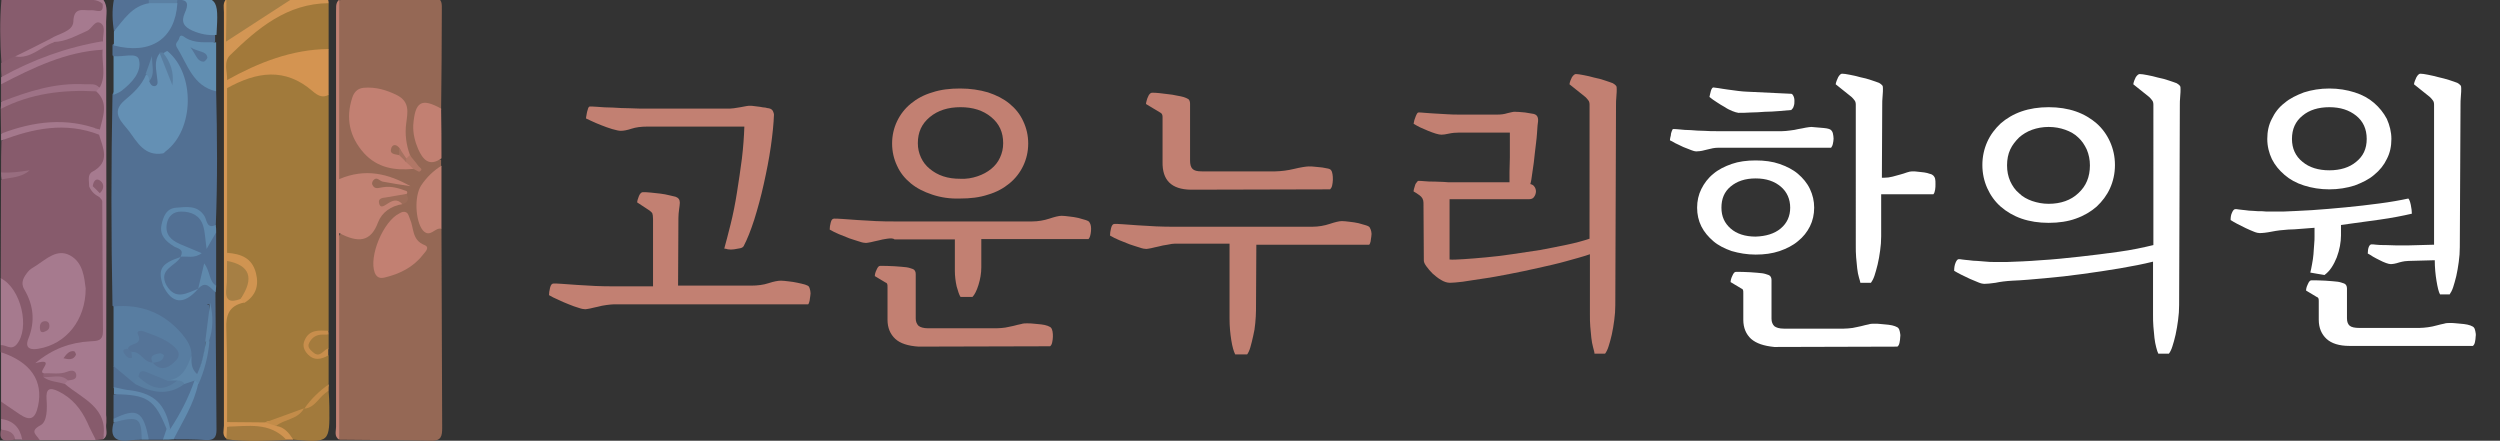 <?xml version="1.0" encoding="utf-8"?>
<!-- Generator: Adobe Illustrator 27.0.0, SVG Export Plug-In . SVG Version: 6.00 Build 0)  -->
<svg version="1.1" id="Layer_1" xmlns="http://www.w3.org/2000/svg" xmlns:xlink="http://www.w3.org/1999/xlink" x="0px" y="0px"
	 viewBox="0 0 709 125" style="enable-background:new 0 0 709 125;" xml:space="preserve">
<rect x="0" y="0" width="709" height="125" fill="#333333" stroke="none"/>
<style type="text/css">
	.st0{fill:#956855;}
	.st1{fill:#A17A3B;}
	.st2{fill:#527093;}
	.st3{fill:#875B6C;}
	.st4{fill:#A67A8F;}
	.st5{fill:#C28273;}
	.st6{fill:#A2793A;}
	.st7{fill:#875C6D;}
	.st8{fill:#587DA1;}
	.st9{fill:#875C6C;}
	.st10{fill:#D39654;}
	.st11{fill:#527094;}
	.st12{fill:#D49451;}
	.st13{fill:#6490B4;}
	.st14{fill:#A67A8E;}
	.st15{fill:#C28072;}
	.st16{fill:#A27A3C;}
	.st17{fill:#6692B5;}
	.st18{fill:#618EB1;}
	.st19{fill:#8A5F70;}
	.st20{fill:#628FB2;}
	.st21{fill:#5F89AD;}
	.st22{fill:#A47B3F;}
	.st23{fill:#A4778C;}
	.st24{fill:#9E7286;}
	.st25{fill:#A4788C;}
	.st26{fill:#557598;}
	.st27{fill:#537195;}
	.st28{fill:#608BAF;}
	.st29{fill:#A57B8E;}
	.st30{fill:#6088AC;}
	.st31{fill:#A47B3D;}
	.st32{fill:#D09350;}
	.st33{fill:#C88E4C;}
	.st34{fill:#5E84A8;}
	.st35{fill:#5F89AC;}
	.st36{fill:#986D7F;}
	.st37{fill:#C38C49;}
	.st38{fill:#8E6273;}
	.st39{fill:#9C6C59;}
	.st40{fill:#B17766;}
	.st41{fill:#D09451;}
	.st42{fill:#5E86A9;}
	.st43{fill:#597DA0;}
	.st44{fill:#5E85A8;}
	.st45{fill:#5B80A3;}
	.st46{fill:#8E6274;}
	.st47{fill:#A6798D;}
	.st48{fill:#895D6E;}
	.st49{fill:#557498;}
	.st50{fill:#55769A;}
	.st51{fill:#597EA1;}
	.st52{fill:#56769A;}
	.st53{fill:#A57F45;}
	.st54{fill:#A67F44;}
	.st55{fill:#547498;}
	.st56{fill:#996A57;}
	.st57{fill:#A57160;}
	.st58{fill:#8C6071;}
	.st59{fill:#FFFFFF;}
</style>
<g>
	<path class="st0" d="M125.2,64.9c0.1,18.8,0.1,37.6,0.2,56.4c0,2.3-0.2,3.8-3.2,3.7c-8.6-0.2-17.3-0.2-25.9-0.3
		c-0.9-1.4-0.5-2.9-0.5-4.3c0-16.6,0-33.2-0.1-49.8c0-3.3,0.1-5.7,4.4-4.6c2.4,0.6,4.1-0.7,5.3-2.7c1.6-2.6,3.6-4.8,6.5-5.9
		c0.8-0.7,3-0.1,1.9-2.3c-2.1-0.9-4.3-0.3-6.4-0.6c-1.7-0.3-2.9-1.2-2.4-3c0.5-1.6,1.8-1.7,3.2-0.9c1.5,0.8,3.1,0.6,3.9,0.6
		c-4-1.4-8.9-0.9-13.7,0.2c-1.9,0.4-2.7-0.5-2.7-2.5c0.3-16.3-0.5-32.5,0.4-48.8c9-1.5,18.2-0.3,27.2-0.6c2.2-0.1,2,1.8,2,3.3
		c0,9.5-0.1,18.9-0.2,28.4c-3.1-0.3-6.2-1-6.6,3.9c-0.5,5.4,1.5,8.9,6.6,10.2c0,0.7,0,1.3,0,2c-0.9,2-2.3,3.5-3.7,5.2
		c-2.8,3.5-2.2,7.3-1.1,11.3C121.2,66.7,124,62.9,125.2,64.9z"/>
	<path class="st1" d="M93.2,26.9c0,22.3,0,44.6,0,66.9c-0.2,0.2-0.5,0.5-0.7,0.6c-1.7,1-4.7,0.6-4.6,3.5c0.2,3.4,3.5,1.9,5.3,2.9
		c0,2.7,0,5.3,0,8c-1.4,3-3.9,5.1-6.3,7.3c-0.4,0.3-0.8,0.6-1.2,0.8c-3.6,2-7.6,2.9-11.6,4c-3.4,0-7,1.3-10.1-1.2
		c-0.5-9.8,0-19.5-0.2-29.3c-0.1-2.7,1.1-4.4,3.6-5.3c2.8-1,4.3-3.1,4.3-6c-0.1-3.1-2-5.1-5-6c-1.4-0.4-2.9-0.8-2.8-2.8
		c0-14.7,0-29.3,0-44c0-2.2,1.4-3.3,3.1-4.1c6.7-2.9,13.4-3.9,19.9,0.7C88.8,24.5,91.1,25.6,93.2,26.9z"/>
	<path class="st2" d="M61.3,25.9c0.3,12.7,0.4,25.3-0.1,38c-1.8,2.4-2.8,0.6-3.7-0.8c-1.2-1.8-2.5-3-4.8-3c-2.2,0-4.3,0.2-5.3,2.7
		c-0.9,2.4,0.1,4.1,1.9,5.6c1.3,1.1,3.7,1.4,2.8,4c-0.2,0.4-0.5,0.8-0.9,1.1c-2.7,1.6-5.7,3.1-4.2,7.1c2.2,4,4.9,3.7,8,1.1
		c0.3-0.3,0.7-0.6,1-0.9c3.1-2.7,4,0,5.1,2c0.1,13,0.2,26.1,0.3,39.1c0,2.1-0.7,3-2.9,2.9c-3.1-0.2-6.3-0.2-9.4-0.2
		c-0.9-3.2,1.7-5.2,2.7-7.7c1.2-2.9,2.2-5.9,3.6-8.7c2-3.7,2.9-7.6,3.2-11.8c1-3.3,1.3-6.6,0.8-9.9c-0.1-0.7-1.1,0.2-0.5-0.1
		c0.3-0.1,0.4,0,0.4,0.2c0.6,3.4-0.1,6.8-0.9,10.1c-0.1,3.5-1.3,6.7-2.5,10.4c-2.8-1.2-3.1-3.4-3.3-5.7c-1.2-6.7-7.3-12.2-15.1-13.3
		c-1.9-0.3-4,0.1-5.6-1.4c-0.4-20-0.4-40,0-60c1.2-2,3.2-3.4,4.4-5.4c1.4-2.3,2.5-4.4-1.7-4.5c-1,0-2-0.4-2.7-1.1c0-1,0-2,0-3
		c0.5-0.5,1.1-0.6,1.8-0.6c10.2,0.2,12.8-1.8,15.7-11.8c0.1-0.5,0.4-0.8,0.9-1c1.8-0.2,3.9,0.2,3.3,2.4c-1.5,5.4,2.1,6.1,5.7,7
		c0.7,0.2,1.2,0.6,1.7,1c0,0.7,0,1.4,0,2.1c-3,2.4-6.2,0.5-9.7,0.1C52.9,18.3,57.1,22.2,61.3,25.9z"/>
	<path class="st3" d="M29.2,124.6c-0.6,0.1-1.3,0.1-1.9,0.2c-2-0.9-2.8-2.8-3.7-4.6c-1-1.9-2-3.9-3.6-5.3c-1.3-1.2-2.7-3.1-4.6-2.4
		c-1.6,0.6-1,2.7-1.1,4.1c-0.3,3.1-3.1,5.1-3.1,8.2c-1.6,0-3.3,0-4.9,0c-1.8-2.1-3.8-4.1-6-5.9c0-1.7,0-3.3,0-5
		c2.3-0.6,3.5,1.4,5.2,2.2c2.5,1.3,3.8,0.5,4.1-2.1c0.6-4.4-1-8.1-4.6-10.7c-1.6-1.2-3.5-1.8-4.8-3.4c0-0.7,0-1.3,0-2
		c4.8-1.3,4.9-5,4.7-8.9c-0.2-4-2.3-7.1-4.7-10c0-9.3,0.1-18.7,0.1-28c1.4-1.3,3.2-1.3,5.1-1.5c-1.8-0.3-3.6,1.2-5.1-0.5
		c0-3,0-6,0.1-9c8.8-6.3,18.1-6.4,27.9-2.7c2.4,4.2,2.2,9-0.6,12.4c-0.5,0.7-0.8,1.4-0.8,2.2c0.1,1.9,2,2.7,2.7,4.2
		c0.6,12.8,0.1,25.5,0.3,38.2c0,2.6-1.1,3.7-3.4,3.8c-3.3,0.2-6.5,1.2-9.7,2.2c-2.5,0.8-3.6,2-2.8,4.6c-0.1,0.4,0,0.8,0.1,1.2
		c1.6,1.3,3.7,1.3,5.4,2.1c4,1.5,6.6,5,9.6,7.7C31,117.6,30,121.6,29.2,124.6z"/>
	<path class="st4" d="M25.3,52.9c0-1.5-0.6-3.4,0.9-4.2c5.2-2.8,3-6.7,1.9-10.5c-0.2-0.4-0.4-0.9-0.4-1.4c0.4-3.6,0.8-7.2-0.7-10.7
		c-0.1-0.8,0.1-1.5,0.4-2.2c1-3.1,0.4-6.4,0.6-9.6c0-0.7,0-1.4,0-2.1c0.1-2.4,0.3-4.5-3.2-2.4c-2.9,1.7-5.9,3.5-9.6,2.8
		c-0.7-0.3-1.2-0.8-1.2-1.6c1.8-3,6-4.1,6.6-8.2c0.1-1,1.9-1,3.1-1.1c1.6-0.2,3.4,0.4,4.6-1c0.3-0.3,0.6-0.6,1-0.8
		c1.4,2,0.8,4.2,0.8,6.3c0.1,38.2,0.1,76.5,0,114.8c0,1.2,0.6,2.7-0.9,3.6c1.8-9-5.9-11.5-10.9-15.8c-0.4-0.6,0-1.1,0.3-1.5
		c-1.9-1.3-4.5,0.4-6.3-1.5c-1.8-0.3,3.9-4.5-2.3-2.8c4.9-4.1,10-5.9,15.6-6.2c2-0.1,3.6-0.1,3.6-2.8c-0.1-12.3-0.1-24.6-0.2-36.9
		c0-0.4-0.5-0.8-0.8-1.2c-0.3-0.3-0.5-0.7-0.4-1.1c0-0.9,0.1-2-1.5-1.5C25.9,53.3,25.6,53.2,25.3,52.9z"/>
	<path class="st5" d="M96.2-0.1c0,16.7,0,33.4,0,50.9c7.5-3.2,14-1.5,20.2,2c-2.7-0.4-5.3-0.8-7.9-1.3c-0.9-0.2-1.6-1.5-2.6-0.4
		c-0.3,0.3-0.5,1-0.3,1.3c0.7,1.5,1.9,0.8,3,0.7c2.4-0.4,4.6,0.3,6.7,1.1c0.1,0,0.2,0.3,0.2,0.4c0,0.2-0.1,0.3-0.2,0.4
		c-1.2,1.3-2.7,1.6-4.4,1.3c0.8,1,3.3-1.3,3.2,1.6c-3.2,0.5-5.8,2.3-6.9,5.2c-2.1,5.6-5.6,5.8-11,3c0,20,0,39.3,0,58.6
		c-1.5-0.9-0.9-2.4-0.9-3.6c0-39.1,0-78.3,0-117.4C95.4,2.3,95,0.9,96.2-0.1z"/>
	<path class="st6" d="M93.2,0.9c0,4.3,0,8.7,0,13c-0.9,0.8-2,1.2-3.2,1.3c-8.1,1.1-15.8,3.6-23.1,7.2c-0.9,0.4-1.8,0.9-2.8,0.5
		c-1.5-5.9,0.7-10.1,5.6-13.5c4.8-3.3,9.4-6.8,14.9-8.6C87.5,0,90.4-0.9,93.2,0.9z"/>
	<path class="st7" d="M29.1,1.1c0.4,3.1-1.8,1.7-3.2,1.8c-2.2,0.2-5-1.2-5.1,3.3C20.6,9,16.6,9.5,14.3,11c-2.4,3.1-6.1,4.1-9.3,5.9
		c-1.5,0.5-2.8,1.8-4.6,1c-0.4-6-0.5-12,0-17.9c8.8-1.1,17.7-0.2,26.6-0.5C28-0.5,28.8,0.1,29.1,1.1z"/>
	<path class="st8" d="M32.2,86.9c7.8-0.7,14.3,1.8,19.4,7.8c1.5,1.8,2.8,3.7,2.7,6.2c-0.4,4.2-1.2,8-6.8,7.5
		c-2.6,0.5-4.8-2.2-7.5-0.9c-0.6,0.6-1.1,1.3-1.9,1.7c-3.3-0.3-4.3-3.1-5.9-5.3C32.2,98.2,32.2,92.5,32.2,86.9z"/>
	<path class="st9" d="M27.3,25.9c3.6,3.3,1.9,7.1,1,10.9c-9.4-2.5-18.7-0.9-28,1.1c0-2.3-0.1-4.6-0.1-7c1.5-3,4.6-3.6,7.4-4.3
		C14.1,25,20.6,22.9,27.3,25.9z"/>
	<path class="st10" d="M93.2,0.9C81.4,1,73.1,8,65.3,15.6c-2,1.9-0.8,4.7-0.9,7.1c0.5,0.8,0.4,1.5,0,2.3c0,15.6,0,31.1,0,46.7
		c0.4,0.6,0.8,1.2,0.9,1.9c0.3,2.2,0.2,4.5,0.2,6.7c0,2,0.7,3.4,2.8,3.8c0.7,0.3,1.2,0.8,0.9,1.7c-4.2,0.9-5.2,3.5-5,7.5
		c0.3,8.8,0.2,17.5,0.2,26.3c0.3,0.4,0.5,0.9,0.7,1.3c0.3,1.3,0.2,2.5-0.9,3.5c-1.3-1-0.7-2.4-0.7-3.7c0-39.1,0-78.1,0-117.2
		c0-1.3-0.4-2.7,0.7-3.8c2.4,2.8,1.1,6.2,1.2,9.5c4.8-2.6,8.7-6.2,13.4-8.2C74,0.7,68.9,2.7,64.2-0.1C73.6-1.8,83-0.7,92.4-0.6
		C93.1-0.6,93.2,0.3,93.2,0.9z"/>
	<path class="st11" d="M61.3,65.9c0,5,0,10.1,0,15.1c-2,0.6-1.6-2.2-3.1-2.2c-0.6,1.1-1.3,2.1-2,3.2l0,0c-4.8,3.5-5.8,3.4-9.4-0.5
		c-2.7-5,1.5-6.4,4.4-8.5l0,0c0.3-0.8,3.6-0.6,0.8-2.4c-0.5-0.3-1.2-0.6-1.8-0.9c-2.5-1.3-4.3-3-3.6-6.2c0.5-2.2,1.6-3.7,3.8-3.9
		c3.1-0.3,6,0,7.5,3.4c0.7,1.5,1.6,2.9,1.1,4.7C59.8,66.9,59.7,65.2,61.3,65.9z"/>
	<path class="st7" d="M29.1,14.1c-0.3,3.6,1.1,7.3-0.8,10.7c-8.6-0.4-17,0.4-25.1,3.7c-0.9,0.4-1.9,0.7-2.9,0.3c0-1.7,0-3.3,0-5
		c2.1-3.6,6.1-4.4,9.5-6c4.5-2.1,9.3-3.5,14.3-4.5C25.8,13.1,27.6,12.3,29.1,14.1z"/>
	<path class="st12" d="M64.4,25c0-0.8,0-1.5,0-2.3c9-5,18.4-8.7,28.8-8.8c0,4.3,0,8.6,0,13c-1.8,1-3.2,0.1-4.5-1
		C80.8,19,72.7,20.4,64.4,25z"/>
	<path class="st13" d="M50.3,0.9c-0.6,10.1-7.5,14.7-18,12c0-1.3,0-2.6,0-3.9c1.7-5.2,4.9-8.7,10.8-9C45.4,0.2,48-0.8,50.3,0.9z"/>
	<path class="st14" d="M11.2,124.8c-0.6-1.4-3.1-2.4,0.3-4.2c1.9-1,1.9-4.7,1.7-7.4c-0.2-2.9,0.8-3.5,3.4-2.2c3.9,1.9,6.4,5,8.2,8.9
		c0.7,1.7,1.6,3.2,2.4,4.9C21.9,124.8,16.6,124.8,11.2,124.8z"/>
	<path class="st14" d="M0.3,99.9c8.5,2.8,12,8.2,10.5,15.2c-0.8,3.7-2.2,4.4-5.2,2.4c-1.8-1.2-3.5-2.4-5.3-3.6
		C0.3,109.2,0.3,104.5,0.3,99.9z"/>
	<path class="st15" d="M125.2,44.9c-3.5,2.5-5.3,0.3-6.6-2.6c-0.9-2.1-1.5-4.4-1.4-6.8c0.5-6.7,2.3-7.8,7.9-4.7
		C125.2,35.6,125.2,40.3,125.2,44.9z"/>
	<path class="st16" d="M93.2,110.9c0.1,1.5,0.2,3,0.2,4.5c0.1,10.1,0.1,10.1-10.1,9.3c-2.1-1-4.2-1.9-5.3-4.2
		c2.2-2.5,5.9-2.4,8.3-4.7l0,0C88.9,114.8,89.8,111.1,93.2,110.9z"/>
	<path class="st17" d="M61.4,9.9c-2.3,0.2-4.5-0.2-6.8-1.2c-2.5-1.1-3.3-2.5-2.2-5c1-2.2,1.2-4-2.1-3.7c-2.7,0.8-5.4,0.2-8.2,0.4
		c-3.3,0-6.7,2.3-9.8-0.5C38.6-2,45.1-0.8,51.4-0.9C62-1,62-0.8,61.4,9.9z"/>
	<path class="st5" d="M125.2,64.9c-1.8-0.6-3.2,2.8-5.3,0.4c-2.1-2.6-2.5-9.7-0.4-12.8c1.5-2.2,3.4-4.1,5.7-5.5
		C125.2,52.9,125.2,58.9,125.2,64.9z"/>
	<path class="st18" d="M61.3,25.9c-6.6-1.5-8.1-7.6-11.1-12.4c-0.8-1.3,0.4-1.7,0.6-2.6c0.3-1.4,1.2-0.6,1.8-0.2
		c2.7,1.7,5.8,1.2,8.7,1.3C61.3,16.6,61.3,21.3,61.3,25.9z"/>
	<path class="st11" d="M32.2,103.8c2,1.7,4,3.3,6,5c4.5-0.1,9.2,2.1,13.6-0.7c1.2-0.4,2.4-1.1,3.7-0.2c-1.3,5.3-2.6,10.6-7.3,14.2
		c-2.6-6-6.5-10.2-13.6-10.4c-1,0-1.6-1.1-2.4-1.7C32.2,107.9,32.2,105.9,32.2,103.8z"/>
	<path class="st14" d="M0.2,78.9C6,81.8,8.6,93.1,4.7,97.7c-1.6,1.8-3,0-4.5,0.2C0.2,91.5,0.2,85.2,0.2,78.9z"/>
	<path class="st19" d="M0.3,17.9c1.3-0.7,2.6-1.3,4-2c4.2,0,6.9-4,11-4c3.4-0.1,6.3-1.8,9.3-3.1c1.5-0.6,2.3-3.3,4-2.2
		c1.5,1,0.5,3.4,0.6,5.1c-1.1,1.5-2.9,1.6-4.4,1.9c-7.2,1.2-13.8,3.9-20.3,7.1c-1.3,0.6-2.5,1.6-4.1,1.1C0.3,20.6,0.3,19.3,0.3,17.9
		z"/>
	<path class="st11" d="M46.2,124.7c-1.3,0-2.6,0-4,0c-0.4-0.6,0,0.2-0.3-0.3c-3.5-5.7-3.5-5.7-9.7-5.5c0-2.3,0-4.7,0-7
		c8.3-1.6,12.7,1.1,15.4,9.4C48,122.8,47.3,123.8,46.2,124.7z"/>
	<path class="st20" d="M32.2,15.9c2.5,0.4,6.6-1.2,7.2,1c0.9,3.5-2,6.6-5,8.9c-0.7,0.5-1.5,0.8-2.2,1.1
		C32.2,23.3,32.2,19.6,32.2,15.9z"/>
	<path class="st21" d="M61.3,65.9c-0.8,1.4-1.6,2.7-2.7,4.7c-0.4-2.6-0.4-4.7-1-6.6c-0.9-2.9-3.3-4-6.2-4c-2.3,0-3.7,1.3-4.1,3.5
		c-0.5,3,1.2,4.6,3.7,5.7c1.9,0.8,3.8,1.6,6.2,2.6c-2.1,1.6-4.1,0.8-6,1c1.2-2.3-1-2.3-2-3c-2.2-1.4-4-3.1-3.4-6
		c0.5-2.3,1.3-4.7,4.2-4.9c2.9-0.2,6-0.8,8,2.4c0.7,1.2,0.6,3.7,3.2,2.5C61.3,64.6,61.3,65.2,61.3,65.9z"/>
	<path class="st22" d="M64.2,124.6c0.1-1.2,0.1-2.4,0.2-3.6c4.3-1.2,8.6-1,12.9,0.1c1.7,0.4,4,1,3.9,3.7
		C75.6,125,69.9,125.3,64.2,124.6z"/>
	<path class="st23" d="M0.3,21.9c9-5,18.6-8.5,28.8-10.2c0,0.8,0,1.6,0,2.4c-10.5,0.6-19.7,5.1-28.8,9.8C0.3,23.3,0.3,22.6,0.3,21.9
		z"/>
	<path class="st24" d="M0.3,28.9c7.7-3,15.4-5.5,23.8-5c1.4,0.1,3-0.4,4.1,1c-0.3,0.3-0.7,0.7-1,1c-9.4-0.5-18.5,0.6-27,5
		C0.3,30.2,0.3,29.6,0.3,28.9z"/>
	<path class="st25" d="M0.3,37.9c9.2-3.5,18.5-4.7,28-1.1c-0.1,0.5-0.1,0.9-0.2,1.4c-9.5-3.7-18.7-1.8-27.8,1.7
		C0.3,39.2,0.3,38.6,0.3,37.9z"/>
	<path class="st26" d="M40.2,124.7c-1.2,0.1-2.3,0-3.5,0.2c-4,0.5-5.6-1-4.5-5c2.3-1.6,4.7-2.9,7.2-0.9
		C41.3,120.5,41.6,122.6,40.2,124.7z"/>
	<path class="st27" d="M32.3-0.1c3.3,0,6.6,0.1,9.9,0.1c0.4,0.2,0.5,0.4,0.4,0.6s-0.2,0.3-0.3,0.3c-4.9,0.8-7.2,4.7-10,8
		C31.9,6,31.7,3,32.3-0.1z"/>
	<path class="st28" d="M46.2,124.7c0.3-1,0.7-1.9,1-2.9c0.3-0.5,0.7-0.5,1,0c2.9-4.4,5.3-9,7-14c0.9-0.2,1.4-0.1,1,1
		c-1.2,5.8-4.4,10.7-7,15.8C48.3,124.7,47.3,124.7,46.2,124.7z"/>
	<path class="st29" d="M29.1,1.1C27.5-0.4,25.4,0,23.5,0C15.8,0,8.1,0,0.3,0c2.5-1.9,5.4-0.9,8-0.8c7,0.3,14-1.2,20.9,0.8
		C29.2,0.3,29.2,0.8,29.1,1.1z"/>
	<path class="st30" d="M48.3,121.8c-0.3,0-0.7,0-1,0c-3.4-8.5-5.5-9.9-15-10c0-0.7,0-1.3,0-2c1.6,0.3,3.2,0.8,4.8,0.9
		C43.9,111.7,46.9,114.6,48.3,121.8z"/>
	<path class="st31" d="M93.2,94.9c0,1.3,0,2.7,0,4c-1.1,1.5-2.1,3.3-4.3,1.9c-1.2-0.8-2.7-2-1.9-3.6C88.3,94.6,90.4,93.6,93.2,94.9z
		"/>
	<path class="st32" d="M81.2,124.7c-4.8-5.1-10.9-3.8-16.8-3.7c0-0.4,0-0.9,0-1.3c3.6,0,7.2,0.1,10.8,0.1c1.4-0.9,2.3-0.1,3.1,1
		c2.4,0.3,3.7,2.1,4.9,3.9C82.6,124.7,81.9,124.7,81.2,124.7z"/>
	<path class="st33" d="M93.2,94.9c-0.5,0-1,0-1.5,0c-1.8-0.1-3.2,0.7-4,2.3c-0.7,1.3,0.4,2.1,1.2,2.8c1.9,1.6,2.8-0.8,4.2-1.2
		c0,0.7,0,1.3,0,2c-2,1.1-3.9,1.6-5.8-0.3c-1.1-1.2-1.6-2.5-0.9-4c1.3-3.1,4.1-2.8,6.7-2.7C93.2,94.2,93.2,94.6,93.2,94.9z"/>
	<path class="st34" d="M40.2,124.7c-0.1-6.3-0.9-6.8-8-4.9c0-0.3,0-0.7,0-1c6.7-3.3,8.5-2.2,10,5.9
		C41.6,124.7,40.9,124.7,40.2,124.7z"/>
	<path class="st35" d="M56.2,81.9c0.5-2.2,1-4.3,1.7-7.2c1.8,2.3,1.3,5.1,3.4,6.3c0,0.7-0.1,1.3-0.1,1.9
		C59.7,81.9,58.5,79.3,56.2,81.9z"/>
	<path class="st25" d="M0.3,118.8c3.5,0.5,5.4,2.5,6,5.9c-0.7,0-1.4,0-2,0c-1.2-1.1-3-1.5-4-2.9C0.3,120.8,0.3,119.8,0.3,118.8z"/>
	<path class="st36" d="M0.3,48.9c2.7,0.2,5.4-0.2,8.1-0.6c-2.3,2.1-5.3,2-8,2.6C0.3,50.2,0.3,49.6,0.3,48.9z"/>
	<path class="st37" d="M93.2,110.9c-2.6,1.2-3.6,4.7-6.9,5c1.9-2.8,4.3-5,7-7C93.2,109.5,93.2,110.2,93.2,110.9z"/>
	<path class="st38" d="M0.3,121.8c1.8,0.3,3.7,0.6,4,2.9C2.1,124.9-0.6,125.8,0.3,121.8z"/>
	<path class="st15" d="M117.2,47.9c-5.3,0.5-10.2-0.3-14-4.5c-4.1-4.6-5.2-9.9-3.3-15.7c0.5-1.5,1.4-2.6,3.2-2.8
		c3.4-0.3,6.5,0.6,9.5,2.1c3.7,1.9,3,4.9,2.6,8c-0.4,3,0,6,1,8.8c0.5,0.8,0,1.1-0.7,1.3c-1-0.3-1.5-1.2-2.1-2c0,0-0.3,0.3-0.3,0.3
		s0.3,0.1,0.4,0.2c0.6,0.7,1.1,1.4,1.9,1.9C116.4,46.1,117.1,46.8,117.2,47.9z"/>
	<path class="st15" d="M114.2,60.1c1.6-0.2,1.6,1,2.1,2.1c1.1,2.5,0.5,5.9,4.1,7.3c1.7,0.7,0,2.1-0.5,2.8c-2.7,3.5-6.6,5.4-10.8,6.4
		c-1.2,0.3-2.2,0.1-2.8-1.3c-1.8-4.6,2.4-14.7,7-16.9C113.6,60.3,113.9,60.2,114.2,60.1z"/>
	<path class="st39" d="M114.1,57.9c-1.5-1.7-2.9-1-4.4,0c-0.8,0.5-1.9,1.3-2.2-0.3c-0.3-1.3,0.9-1.5,1.9-1.6c2-0.3,3.9-0.7,5.8-1
		C116.1,56.4,115.8,57.4,114.1,57.9z"/>
	<path class="st40" d="M117.2,47.9c-0.7-0.7-1.3-1.3-2-1.9c-0.3-0.2-0.4-0.5-0.3-0.7s0.2-0.3,0.3-0.3c0.3-0.3,0.7-0.7,1-1
		c0.8,1,1.7,2,2.4,3c0.3,0.5,1.7,1,0.3,1.7C118.6,48.7,117.8,48.1,117.2,47.9z"/>
	<path class="st41" d="M64.4,74c0-0.8,0-1.6,0-2.3c3.9,0.3,7.1,1.4,8.2,5.8c0.9,3.6-0.1,6.4-3.3,8.4c-0.3-0.3-0.7-0.7-1-1
		C69.9,80.2,69.3,76.4,64.4,74z"/>
	<path class="st37" d="M78.3,120.8c-1-0.3-2.1-0.7-3.1-1c3.7-1.3,7.4-2.7,11-4C84.5,119,80.7,118.8,78.3,120.8z"/>
	<path class="st13" d="M42.3,23c0.3,0.8,0.8,1.6,1.7,1.4c0.9-0.3,0.7-1.2,0.6-2c-0.2-2.5-1.1-5,0.7-7.3c2.3,1.5,2,4.3,3.6,6.7
		c-1.3-2.5-1.8-4.6-2.6-6.7c0.4-0.2,1-0.7,1.2-0.6c7.9,6.5,7.6,22.3-0.5,28.4c-0.3,0.2-0.5,0.6-0.8,0.6c-5.2,0.9-7.3-3.2-9.6-6.3
		c-1.8-2.4-5.5-5.2-1.2-8.8c2.4-2,4.8-4.2,6-7.2C43.1,20.9,42.9,21.8,42.3,23z"/>
	<path class="st42" d="M56.3,108.9c-0.3-0.3-0.7-0.7-1-1c-1,0.3-2,0.7-3,1c-0.9,0-1.8,0-2.6,0.1c-0.9-0.1-1.8-0.3-2.4-1.1
		c4.4-0.3,5.7-3.6,7-7c0,1.8-0.2,3.6,1.6,5.2c1.4-3,2-6.1,2.5-9.2c0.3-0.4,0.6-0.4,1,0C59,101.1,58,105.1,56.3,108.9z"/>
	<path class="st28" d="M47.2,80.9c2.6,4.4,5.8,2.2,9,1c-4.1,4.7-7.5,4.3-10-1C46.6,80.5,46.9,80.5,47.2,80.9z"/>
	<path class="st43" d="M46.2,14.9c2.2,2.7,3.2,5.7,2.7,9.3c-1.2-3.1-2.5-6.2-3.7-9.3C45.6,14.9,45.9,14.9,46.2,14.9z"/>
	<path class="st21" d="M47.2,80.9h-0.5h-0.5c-1.5-4.5-0.5-6.2,5-8C49.8,75.5,44.8,76.3,47.2,80.9z"/>
	<path class="st44" d="M59.2,96.9c-0.3,0-0.6,0-1,0c0.5-3.7,0.9-7.3,1.4-11C60.5,89.6,60.5,93.3,59.2,96.9z"/>
	<path class="st42" d="M42.3,23c0-0.8-0.2-1.6-1-2c0.5-1.3,0.9-2.6,1.8-5.1C43.1,19,44,21.1,42.3,23z"/>
	<path class="st45" d="M42.2,0.9c0-0.3,0-0.6,0-0.9c2.7,0,5.4,0,8.1,0c0,0.3-0.1,0.6-0.1,0.9C47.6,0.9,44.9,0.9,42.2,0.9z"/>
	<path class="st14" d="M24.3,81.8c0,8.9-5.5,15.8-13.4,17.1c-1.6,0.3-4.2,0.3-2.8-3c1.9-4.8,1.4-9.4-1.2-13.8c-1.2-2-0.1-3.6,1-5
		c0.6-0.8,1.5-1.2,2.4-1.8c2.9-1.9,5.9-4.8,9.5-2.9C23.6,74.4,23.9,78.8,24.3,81.8z"/>
	<path class="st46" d="M12.3,105.9c2.3-0.2,4.6,0.4,6.8-0.5c1-0.4,2.2-0.5,2.5,0.7c0.3,1.6-1.1,1.6-2.3,1.8c-2.3-0.5-4.7-0.1-7-1
		C12.3,106.6,12.3,106.2,12.3,105.9z"/>
	<path class="st24" d="M12.3,106.9c2.3,0.3,4.9-1,7,1c-0.3,0.3-0.7,0.7-1,1C16.3,108.2,14,108.3,12.3,106.9z"/>
	<path class="st29" d="M25.3,52.9c0.3,0,0.7,0,1,0c1.6-0.3,2.2,0.4,2,2c0,0.3,0,0.7,0,1C26.9,55.3,25.9,54.3,25.3,52.9z"/>
	<path class="st47" d="M15.3,12c-3.7,1.2-6.6,4.8-11,4c3.3-1.6,6.7-3.3,10-5C14.6,11.3,15,11.6,15.3,12z"/>
	<path class="st48" d="M28.3,54.8c-0.6-0.7-1.3-1.3-2-2c0.2-1.4,0.9-2.5,2.2-1.5C29.7,52.3,29.4,53.8,28.3,54.8z"/>
	<path class="st3" d="M18,101.6c0.8-1.1,1.6-2.2,3-2c0.2,0,0.7,0.9,0.5,1.1C20.8,102.1,19.5,102,18,101.6z"/>
	<path class="st49" d="M36.3,98.9c0.3-1.8,4.4-0.8,2.8-4.1c-0.5-1.1,1-1.1,1.7-0.8c2.4,0.9,4.9,1.7,7,3.1c1.6,1.1,4.1,2.9,2.2,5
		c-1.5,1.7-4.2,3.8-6.7,0.7c0.3-0.4,0.7-0.7,1-1.1c-0.4,0.3-0.7,0.7-0.9,1.1c-2.6,0.2-3.4-3.2-6-3C36.7,99.8,36.4,99.4,36.3,98.9z"
		/>
	<path class="st50" d="M47.3,107.9c1,0,2,0,3,0c-2.5,4.1-8.1,3.6-11-1c0.1-1.4,0.7-2,2.2-1.4C43.4,106.3,45.3,107.1,47.3,107.9z"/>
	<path class="st51" d="M39.3,106.9c4.2,3.8,7.2,4.1,11,1c0.8,0,1.6,0.2,2,1c-4.7,3.5-9.3,2.4-14,0C38.3,108,38.5,107.3,39.3,106.9z"
		/>
	<path class="st52" d="M36.3,98.9c0.3,0.3,0.7,0.7,1,1c0,0.6,0.2,1.6,0.1,1.6c-1.1,0.3-1.7-0.6-2.2-1.3C34.5,99,35.5,99,36.3,98.9z"
		/>
	<path class="st53" d="M64.2-0.2c5.6,0,11.2,0,18.4,0c-6.7,4.3-12.1,7.9-18.5,12C64.2,7.4,64.2,3.6,64.2-0.2
		C64.2-0.1,64.2-0.2,64.2-0.2z"/>
	<path class="st54" d="M64.4,74c6.5,1.2,7.8,4.9,3.8,10.8c-2.8,1-4.4,0.7-4-2.9C64.5,79.4,64.3,76.7,64.4,74z"/>
	<path class="st55" d="M54,13.4c2.5,1.5,4.4,1,4.8,2.8c0.1,0.4-0.7,1.3-1.1,1.3C55.9,17.4,55.7,15.7,54,13.4z"/>
	<path class="st56" d="M113.2,44c-1.2-0.3-2.9-0.2-2.2-2.1c0.4-1,1.4-1,2.2,0C113.8,42.6,113.8,43.3,113.2,44z"/>
	<path class="st57" d="M113.2,44c0-0.7,0-1.4,0-2.1c0.7,1,1.3,2,2,3c0,0.4,0,0.7,0,1.1C114.6,45.3,113.9,44.7,113.2,44z"/>
	<path class="st58" d="M12.3,94.2c-1,0.1-0.9-0.7-1-1.3c0-0.9,0.3-1.7,1.3-1.8c1-0.1,1.5,0.5,1.4,1.6C13.9,93.6,13.1,93.9,12.3,94.2
		z"/>
	<path class="st8" d="M43.3,102.9c-1.1-2.2,0.6-2.4,2-2.7c0.3-0.1,1.2,0.4,1.2,0.6C46.2,102.7,44.6,102.6,43.3,102.9
		C43.2,102.9,43.3,102.9,43.3,102.9z"/>
</g>
<g>
	<path class="st15" d="M185.2,62.1c0-0.8-0.1-1.3-0.2-1.6c-0.2-0.3-0.4-0.5-0.8-0.8l-3.5-2.3c0-0.4,0.2-1,0.5-1.8
		c0.3-0.7,0.7-1.1,1.1-1.1c0.5,0,1.2,0,2.1,0.1c0.9,0.1,1.9,0.2,2.8,0.3c1,0.1,1.8,0.3,2.7,0.5c0.8,0.2,1.4,0.3,1.7,0.4
		c0.8,0.3,1.2,0.8,1.2,1.7c0,0.4-0.1,1.1-0.2,1.8c-0.1,0.8-0.2,1.6-0.2,2.5L192.3,81h20.8c1.7,0,3.4-0.2,4.9-0.7
		c1.5-0.5,2.7-0.7,3.5-0.7c0.6,0,1.3,0.1,2.2,0.2c0.8,0.1,1.7,0.2,2.5,0.4c0.8,0.2,1.5,0.3,2.1,0.5c0.6,0.2,1,0.4,1.1,0.6
		c0.2,0.3,0.3,0.7,0.4,1.2c0.1,0.5,0.1,0.9,0,1.4c-0.1,0.5-0.1,0.9-0.2,1.4c-0.1,0.4-0.2,0.8-0.4,1h-55c-0.6,0-1.3,0.1-2.2,0.2
		c-0.9,0.1-1.7,0.3-2.5,0.5s-1.5,0.3-2.2,0.5c-0.6,0.1-1.1,0.2-1.3,0.2c-0.4,0-1.1-0.1-1.9-0.4c-0.8-0.2-1.8-0.6-2.8-1
		c-1-0.4-2-0.8-3-1.3c-1-0.4-1.9-0.9-2.6-1.3c0-0.6,0.1-1.3,0.3-2.1c0.2-0.8,0.5-1.2,1-1.2c0.4,0,1.2,0,2.4,0.1
		c1.2,0.1,2.6,0.2,4.2,0.3c1.6,0.1,3.3,0.2,5.2,0.3c1.9,0.1,3.7,0.1,5.4,0.1h11V62.1z M205.4,70.5c0.5-1.8,1.1-4.1,1.8-6.9
		c0.7-2.8,1.3-5.8,1.8-9c0.5-3.2,1-6.4,1.4-9.6c0.4-3.3,0.6-6.3,0.7-9.1h-27.5c-1.8,0-3.3,0.2-4.5,0.6c-1.2,0.4-2.2,0.6-3.1,0.6
		c-0.5,0-1.3-0.2-2.4-0.5c-1-0.3-2.1-0.7-3.1-1.1c-1-0.4-2-0.8-2.8-1.2c-0.8-0.4-1.3-0.6-1.5-0.7c0-0.2,0-0.4,0.1-0.8
		c0.1-0.4,0.1-0.8,0.2-1.1c0.1-0.4,0.2-0.7,0.3-1c0.1-0.3,0.3-0.5,0.5-0.5c0.3,0,1,0,2.2,0.1c1.2,0.1,2.6,0.2,4.2,0.2
		c1.6,0.1,3.3,0.2,5,0.2c1.7,0.1,3.4,0.1,4.8,0.1h22.7c0.6,0,1.2,0,1.9-0.1c0.7-0.1,1.3-0.2,1.9-0.3c0.6-0.1,1.1-0.2,1.6-0.3
		c0.5-0.1,0.8-0.1,1-0.1c0.4,0,0.9,0,1.4,0.1c0.5,0.1,1,0.1,1.6,0.2c0.5,0.1,1,0.2,1.4,0.2c0.4,0.1,0.8,0.2,1,0.2
		c0.6,0.1,1,0.4,1.2,0.8c0.2,0.4,0.3,0.8,0.3,1c-0.1,2.6-0.4,5.6-0.9,9.1c-0.5,3.5-1.2,7-2,10.6c-0.8,3.6-1.7,6.9-2.7,10.1
		c-1,3.1-2,5.6-3,7.5c-0.2,0.3-0.5,0.5-1,0.6c-0.5,0.1-1.1,0.2-1.7,0.3c-0.6,0.1-1.2,0.1-1.8,0C206.1,70.6,205.7,70.5,205.4,70.5z"
		/>
	<path class="st15" d="M251.6,67.7c-0.9,0.1-1.7,0.3-2.5,0.5s-1.5,0.3-2.2,0.5c-0.6,0.1-1.1,0.2-1.3,0.2c-0.4,0-1.1-0.1-1.9-0.4
		c-0.8-0.2-1.8-0.6-2.8-0.9c-1-0.4-2-0.8-3-1.2c-1-0.4-1.9-0.9-2.6-1.3c0-0.6,0.1-1.3,0.3-2c0.2-0.8,0.5-1.1,1-1.1
		c0.4,0,1.2,0,2.4,0.1c1.2,0.1,2.6,0.2,4.2,0.3c1.6,0.1,3.3,0.2,5.2,0.3c1.9,0.1,3.7,0.1,5.4,0.1h38.9c1.7,0,3.4-0.3,4.9-0.8
		c1.5-0.5,2.7-0.8,3.5-0.8c0.6,0,1.3,0.1,2.2,0.2c0.8,0.1,1.7,0.2,2.5,0.4c0.8,0.2,1.5,0.4,2.1,0.6c0.6,0.2,1,0.4,1.1,0.7
		c0.4,0.6,0.5,1.4,0.4,2.5c-0.1,1-0.3,1.8-0.7,2.2h-30.4v8c0,1.7-0.3,3.4-0.8,5c-0.5,1.6-1.1,2.8-1.7,3.4h-3.4
		c-0.4-0.6-0.7-1.6-1.1-3c-0.3-1.4-0.5-2.9-0.5-4.3v-9h-17.1C253.2,67.5,252.4,67.6,251.6,67.7z M253.9,96.1
		c-1.4-1.3-2.2-3.1-2.2-5.4v-9.3c0-0.4,0-0.7-0.1-0.9s-0.2-0.3-0.5-0.4l-3-1.8c0-0.4,0.1-1,0.5-1.8c0.3-0.7,0.6-1.1,1-1.1
		c1.1,0,2.5,0,4,0.1c1.5,0.1,2.7,0.2,3.5,0.3c0.7,0.1,1.2,0.3,1.8,0.5c0.5,0.2,0.8,0.7,0.8,1.4c0,0.2,0,0.6,0,1.2c0,0.6,0,1,0,1.4
		v10c0,0.9,0.3,1.6,0.8,2.1c0.5,0.4,1.4,0.7,2.7,0.7h19.4c0.8,0,1.7-0.1,2.5-0.2c0.8-0.2,1.7-0.3,2.4-0.5c0.8-0.2,1.5-0.4,2.1-0.5
		c0.6-0.2,1.2-0.2,1.6-0.2c0.6,0,1.3,0,2,0.1c0.7,0.1,1.4,0.1,2.1,0.2c0.7,0.1,1.3,0.2,1.8,0.4c0.5,0.2,0.9,0.4,1,0.6
		c0.2,0.2,0.3,0.6,0.4,1c0.1,0.5,0.1,1,0.1,1.5c0,0.5-0.1,1.1-0.2,1.6c-0.1,0.5-0.3,0.9-0.6,1.1l-37.3,0.1
		C257.5,98.1,255.3,97.4,253.9,96.1z M264.4,55.2c-2.4-0.8-4.4-1.8-6.1-3.2c-1.7-1.4-3-3-3.9-5c-0.9-1.9-1.4-4-1.4-6.3
		s0.5-4.4,1.4-6.3c0.9-1.9,2.2-3.6,3.9-5c1.7-1.4,3.7-2.5,6.1-3.2c2.4-0.8,5-1.1,7.9-1.1c2.9,0,5.5,0.4,7.9,1.1
		c2.4,0.8,4.4,1.8,6.1,3.2c1.7,1.4,3,3,3.9,5c0.9,1.9,1.4,4,1.4,6.3s-0.5,4.4-1.4,6.3c-0.9,1.9-2.2,3.6-3.9,5
		c-1.7,1.4-3.7,2.5-6.1,3.2c-2.4,0.8-5,1.1-7.9,1.1C269.4,56.4,266.8,56,264.4,55.2z M277.2,50c1.5-0.5,2.8-1.2,3.9-2.1
		c1.1-0.9,1.9-1.9,2.5-3.2c0.6-1.3,0.9-2.6,0.9-4.1c0-3.1-1.1-5.5-3.4-7.4c-2.3-1.9-5.2-2.8-8.7-2.8c-3.5,0-6.4,0.9-8.7,2.8
		c-2.3,1.9-3.4,4.3-3.4,7.4c0,1.5,0.3,2.8,0.9,4.1c0.6,1.3,1.4,2.3,2.5,3.2c1.1,0.9,2.3,1.6,3.8,2.1c1.5,0.5,3.1,0.7,4.8,0.7
		C274.1,50.8,275.7,50.5,277.2,50z"/>
	<path class="st15" d="M331.1,69.4c-0.9,0.1-1.7,0.3-2.5,0.5s-1.5,0.3-2.2,0.5c-0.6,0.1-1.1,0.2-1.3,0.2c-0.4,0-1.1-0.1-1.9-0.4
		c-0.8-0.2-1.8-0.6-2.8-0.9c-1-0.4-2-0.8-3-1.2c-1-0.4-1.9-0.9-2.6-1.3c0-0.6,0.1-1.3,0.3-2.1c0.2-0.8,0.5-1.2,1-1.2
		c0.4,0,1.2,0,2.4,0.1c1.2,0.1,2.6,0.2,4.2,0.3c1.6,0.1,3.3,0.2,5.2,0.3c1.9,0.1,3.7,0.1,5.4,0.1h38.9c1.7,0,3.4-0.3,4.9-0.8
		c1.5-0.5,2.7-0.8,3.5-0.8c0.6,0,1.3,0.1,2.2,0.2c0.8,0.1,1.7,0.2,2.5,0.4c0.8,0.2,1.5,0.4,2.1,0.6c0.6,0.2,1,0.4,1.1,0.7
		c0.2,0.3,0.3,0.7,0.4,1.1c0.1,0.4,0.1,0.9,0,1.4c-0.1,0.5-0.1,0.9-0.2,1.4c-0.1,0.4-0.2,0.7-0.4,0.9h-32l-0.1,18.7
		c0,1.1-0.1,2.3-0.2,3.5c-0.1,1.3-0.3,2.5-0.6,3.7s-0.5,2.3-0.8,3.2c-0.3,1-0.6,1.6-0.9,2h-3.4c-0.4-0.8-0.8-2.1-1.1-4
		c-0.3-1.9-0.5-3.9-0.5-6.1V69.1h-15.5C332.7,69.1,332,69.2,331.1,69.4z M329.7,45.9V33.1c0-0.5-0.2-1-0.7-1.2l-4-2.4
		c0-0.3,0.1-0.6,0.2-1c0.1-0.4,0.2-0.7,0.4-1.1c0.1-0.3,0.3-0.6,0.5-0.8c0.2-0.2,0.4-0.3,0.6-0.3c0.5,0,1.2,0,2,0.1
		c0.8,0.1,1.6,0.2,2.5,0.3c0.9,0.1,1.7,0.2,2.5,0.4c0.8,0.1,1.4,0.3,1.9,0.4c0.6,0.2,1.1,0.4,1.4,0.6c0.3,0.2,0.5,0.7,0.5,1.3
		c0,0.3,0,0.8,0,1.4c0,0.6,0,1.2,0,1.6v13.1c0,1.1,0.2,1.9,0.7,2.4c0.5,0.5,1.3,0.7,2.6,0.7h20.9c0.8,0,1.7-0.1,2.6-0.2
		c0.9-0.1,1.8-0.3,2.7-0.5c0.9-0.2,1.7-0.4,2.4-0.5c0.7-0.1,1.3-0.2,1.7-0.2c0.6,0,1.2,0,1.9,0.1c0.7,0.1,1.3,0.1,2,0.2
		c0.6,0.1,1.2,0.2,1.6,0.3c0.5,0.1,0.8,0.3,0.9,0.5c0.2,0.2,0.3,0.6,0.4,1.1s0.1,1,0.1,1.6c0,0.5-0.1,1.1-0.2,1.6
		c-0.1,0.5-0.3,0.8-0.6,1.1l-39.5,0.1C332.2,53.7,329.6,51.1,329.7,45.9z"/>
	<path class="st15" d="M451.8,98.5c-0.2-0.8-0.4-1.7-0.5-2.7c-0.1-1-0.2-2.1-0.3-3.2c-0.1-1.1-0.1-2.3-0.1-3.4V72.1
		c-2,0.7-4.3,1.3-6.8,2c-2.5,0.7-5.2,1.3-7.9,1.9c-2.7,0.6-5.4,1.2-8.1,1.7c-2.7,0.5-5.1,1-7.4,1.3c-2.3,0.4-4.3,0.6-5.9,0.9
		c-1.7,0.2-2.9,0.3-3.6,0.3c-0.8,0-1.7-0.3-2.5-0.8c-0.9-0.5-1.7-1.2-2.4-1.8c-0.7-0.7-1.3-1.4-1.8-2.1c-0.5-0.7-0.7-1.2-0.7-1.6
		l-0.1-16.4c0-0.9-0.4-1.6-1.1-2.1c-0.7-0.5-1.3-0.9-1.7-1.1c0-0.1,0-0.3,0.1-0.7c0.1-0.3,0.2-0.7,0.3-1c0.1-0.4,0.3-0.7,0.5-0.9
		c0.2-0.3,0.3-0.4,0.5-0.4c0.3,0,0.9,0,1.8,0.1c0.8,0.1,1.7,0.1,2.7,0.1c0.9,0,1.8,0.1,2.7,0.1c0.9,0.1,1.5,0.1,2,0.1h16.6
		c0-0.7,0-1.7,0-3c0-1.3,0.1-2.6,0.1-4c0-1.4,0-2.7,0-4c0-1.3,0-2.3,0-3.1h-14.3c-1.1,0-2.1,0.1-3,0.3c-0.9,0.2-1.6,0.3-2.1,0.3
		c-0.4,0-0.9-0.1-1.6-0.3c-0.7-0.2-1.4-0.5-2.2-0.8c-0.8-0.3-1.5-0.7-2.3-1c-0.7-0.4-1.4-0.7-1.8-1c0.1-0.7,0.3-1.4,0.6-2.1
		c0.3-0.7,0.5-1.1,0.8-1.1c0.3,0,0.8,0,1.7,0.1c0.8,0.1,1.8,0.1,2.9,0.2c1.1,0.1,2.3,0.1,3.5,0.2c1.2,0.1,2.4,0.1,3.5,0.1h10.8
		c0.9,0,1.9-0.1,2.8-0.4c0.9-0.2,1.6-0.4,2-0.4c0.9,0,1.9,0.1,3,0.2c1.1,0.2,1.9,0.3,2.4,0.4c0.9,0.2,1.4,0.8,1.3,2.1
		c-0.1,0.5-0.2,1.7-0.3,3.4s-0.4,3.6-0.6,5.5c-0.2,1.9-0.4,3.8-0.7,5.5c-0.2,1.7-0.4,2.8-0.6,3.4c0.5,0.1,1,0.4,1.2,0.8
		c0.3,0.4,0.4,0.9,0.4,1.3c0,0.5-0.2,1.1-0.5,1.5c-0.3,0.5-0.8,0.7-1.5,0.7h-22.5v17.1c0.9,0.1,2.2,0,4-0.1c1.8-0.1,3.9-0.3,6.2-0.5
		c2.3-0.2,4.8-0.5,7.5-0.9c2.7-0.4,5.3-0.8,8-1.2c2.7-0.5,5.2-1,7.6-1.5c2.4-0.5,4.6-1.1,6.4-1.7V29.7c0-0.5-0.1-1-0.4-1.3
		c-0.2-0.3-0.5-0.6-0.8-0.9l-4.5-3.6c0.1-0.7,0.4-1.4,0.7-2c0.4-0.6,0.8-0.9,1.1-0.9c0.5,0,1.2,0.1,2.2,0.3c1,0.2,2,0.4,3,0.7
		c1.1,0.2,2.1,0.5,3,0.8c1,0.3,1.7,0.6,2.3,0.8c0.4,0.2,0.7,0.5,0.9,0.7s0.2,0.6,0.2,1c0,0.4,0,1.1-0.1,2.1c-0.1,1-0.1,1.8-0.1,2.4
		l-0.2,56.7c0,1.4-0.1,2.9-0.3,4.3c-0.2,1.4-0.4,2.8-0.7,4.1c-0.3,1.3-0.6,2.4-0.9,3.3c-0.3,1-0.7,1.7-1,2.1h-3
		C452.2,99.9,452,99.3,451.8,98.5z"/>
	<path class="st59" d="M479.7,42.6c-0.7-0.3-1.5-0.6-2.3-0.9c-0.8-0.4-1.5-0.7-2.3-1.1c-0.7-0.4-1.2-0.7-1.5-0.8
		c0-0.2,0-0.4,0.1-0.8c0.1-0.4,0.2-0.7,0.2-1.1c0.1-0.4,0.2-0.7,0.3-0.9c0.1-0.3,0.2-0.4,0.3-0.4c0.3,0,0.9,0,1.8,0.1s2,0.2,3.2,0.2
		c1.2,0.1,2.5,0.2,3.8,0.2c1.3,0.1,2.5,0.1,3.7,0.1h18.4c0.7,0,1.5-0.1,2.3-0.2c0.8-0.1,1.6-0.2,2.3-0.4c0.8-0.1,1.5-0.3,2.1-0.4
		c0.7-0.1,1.2-0.2,1.6-0.2c1.3,0.1,2.4,0.2,3.5,0.3c1.1,0.1,1.8,0.3,2.1,0.6c0.2,0.2,0.4,0.5,0.5,0.9c0.1,0.5,0.2,1,0.2,1.5
		c0,0.5-0.1,1-0.2,1.5c-0.1,0.5-0.3,0.8-0.5,1.1h-32.1c-0.9,0-1.9,0.2-3,0.5c-1.1,0.3-2,0.5-2.7,0.5C481,43,480.5,42.9,479.7,42.6z
		 M491.1,71.2c-2-0.7-3.8-1.6-5.2-2.8c-1.4-1.2-2.6-2.6-3.4-4.2c-0.8-1.6-1.2-3.4-1.2-5.3c0-1.9,0.4-3.7,1.2-5.3s1.9-3.1,3.4-4.3
		c1.4-1.2,3.2-2.1,5.2-2.8c2-0.7,4.3-1,6.8-1c2.5,0,4.8,0.3,6.8,1c2,0.7,3.8,1.6,5.2,2.8c1.4,1.2,2.6,2.6,3.4,4.3s1.2,3.4,1.2,5.3
		c0,1.9-0.4,3.7-1.2,5.3c-0.8,1.6-1.9,3-3.4,4.2c-1.4,1.2-3.2,2.1-5.2,2.8c-2.1,0.7-4.3,1-6.8,1C495.4,72.2,493.2,71.8,491.1,71.2z
		 M491.3,31.5c-0.7-0.3-1.4-0.6-2.1-1.1c-0.8-0.4-1.5-0.9-2.3-1.4c-0.8-0.5-1.5-1-2.1-1.5c0.1-0.4,0.2-1,0.4-1.7
		c0.2-0.7,0.5-1,0.7-1c0.2,0,0.7,0.1,1.5,0.2c0.8,0.1,1.6,0.3,2.6,0.4c1,0.1,2,0.3,3,0.4c1,0.1,1.8,0.2,2.4,0.2l12.6,0.6
		c0.2,0,0.4,0.2,0.6,0.6c0.2,0.4,0.3,0.8,0.3,1.4c0,0.5,0,1-0.2,1.5c-0.1,0.5-0.4,0.8-0.7,1.1c-1,0.1-2.2,0.2-3.5,0.3
		s-2.7,0.2-4,0.2c-1.4,0.1-2.7,0.2-4,0.2c-1.3,0.1-2.5,0.1-3.5,0.1C492.5,31.9,492,31.8,491.3,31.5z M505,64.8
		c1.8-1.5,2.7-3.5,2.7-5.9s-0.9-4.5-2.7-6c-1.8-1.5-4.1-2.3-7.1-2.3c-3,0-5.3,0.8-7.1,2.3c-1.8,1.5-2.6,3.5-2.6,6s0.9,4.4,2.6,5.9
		c1.7,1.5,4.1,2.3,7.1,2.3C500.8,67,503.2,66.3,505,64.8z M496.6,96.1c-1.4-1.3-2.2-3.1-2.2-5.4v-7.6c0-0.4,0-0.7-0.1-0.9
		c-0.1-0.2-0.2-0.3-0.5-0.4l-3-1.8c0-0.4,0.1-1,0.5-1.8c0.3-0.7,0.6-1.1,1-1.1c1.1,0,2.5,0,4,0.1c1.5,0.1,2.7,0.2,3.5,0.3
		c0.7,0.1,1.2,0.3,1.8,0.5c0.5,0.2,0.8,0.7,0.8,1.4c0,0.2,0,0.6,0,1.2c0,0.6,0,1,0,1.4v8.4c0,0.9,0.3,1.6,0.8,2.1
		c0.5,0.4,1.4,0.7,2.7,0.7h17c0.8,0,1.7-0.1,2.5-0.2c0.8-0.2,1.7-0.3,2.4-0.5c0.8-0.2,1.5-0.4,2.1-0.5c0.6-0.2,1.2-0.2,1.6-0.2
		c0.6,0,1.3,0,2,0.1c0.7,0.1,1.4,0.1,2.1,0.2c0.7,0.1,1.3,0.2,1.8,0.4c0.5,0.2,0.9,0.4,1,0.6c0.2,0.2,0.3,0.6,0.4,1
		c0.1,0.5,0.2,1,0.1,1.5c0,0.5-0.1,1.1-0.2,1.6c-0.1,0.5-0.3,0.9-0.6,1.1l-34.9,0.1C500.2,98.1,498.1,97.4,496.6,96.1z M527.2,78.7
		c-0.2-0.7-0.4-1.6-0.5-2.6c-0.1-1-0.2-2-0.3-3.1c-0.1-1.1-0.1-2.2-0.1-3.4V29.7c0-0.5-0.1-1-0.4-1.3c-0.2-0.3-0.5-0.6-0.8-0.9
		l-4.5-3.6c0.1-0.7,0.4-1.3,0.7-2c0.4-0.7,0.8-1,1.1-1c0.5,0,1.2,0.1,2.2,0.3c1,0.2,2,0.4,3,0.7c1.1,0.2,2.1,0.5,3,0.8
		c1,0.3,1.7,0.6,2.3,0.8c0.4,0.2,0.7,0.5,0.9,0.7s0.2,0.6,0.2,1c0,0.4,0,1.1-0.1,2.1c-0.1,1-0.1,1.8-0.1,2.4l-0.1,20.7h0.7
		c0.8,0,1.5-0.1,2.3-0.3c0.8-0.2,1.5-0.4,2.2-0.6c0.7-0.2,1.4-0.4,1.9-0.6c0.6-0.2,1.1-0.3,1.5-0.3c0.5,0,1,0,1.6,0.1
		c0.6,0.1,1.2,0.1,1.8,0.2c0.6,0.1,1.1,0.2,1.6,0.4c0.5,0.1,0.8,0.3,1,0.5c0.2,0.2,0.4,0.5,0.5,0.9c0.1,0.4,0.1,0.9,0.1,1.5
		c0,0.5,0,1.1-0.1,1.6c-0.1,0.5-0.2,1-0.5,1.3h-14.8V67c0,1.4-0.1,2.7-0.3,4.1c-0.2,1.4-0.4,2.7-0.7,3.9c-0.3,1.2-0.6,2.3-0.9,3.2
		c-0.3,0.9-0.7,1.6-1,2h-3C527.6,80,527.4,79.4,527.2,78.7z"/>
	<path class="st59" d="M562.7,80.5c-0.3,0-0.9-0.1-1.6-0.4c-0.7-0.3-1.5-0.6-2.4-1c-0.8-0.4-1.7-0.8-2.5-1.2c-0.8-0.4-1.5-0.8-2-1.1
		c0-0.8,0.1-1.6,0.4-2.3c0.3-0.7,0.6-1,0.9-1c0.2,0,0.5,0,1,0.1c0.5,0.1,1.1,0.1,1.9,0.2s1.5,0.2,2.4,0.2c0.8,0.1,1.7,0.1,2.5,0.2
		c0.6,0.1,1.5,0.1,2.7,0.1c1.2,0,2.3,0,3.2,0c2.7-0.1,5.9-0.2,9.5-0.5c3.6-0.2,7.3-0.6,11-1c3.8-0.4,7.5-0.9,11.2-1.4
		c3.7-0.5,6.9-1.2,9.8-1.9V29.7c0-0.5-0.1-1-0.4-1.3c-0.2-0.3-0.5-0.6-0.8-0.9l-4.5-3.6c0.1-0.7,0.4-1.4,0.7-2
		c0.4-0.6,0.8-0.9,1.1-0.9c0.5,0,1.2,0.1,2.2,0.3c1,0.2,2,0.4,3,0.7c1.1,0.2,2.1,0.5,3,0.8c1,0.3,1.7,0.6,2.3,0.8
		c0.4,0.2,0.7,0.5,0.9,0.7s0.2,0.6,0.2,1c0,0.4,0,1.1-0.1,2.1c-0.1,1-0.1,1.8-0.1,2.4l-0.2,56.7c0,1.4-0.1,2.9-0.3,4.3
		c-0.2,1.4-0.4,2.8-0.7,4.1c-0.3,1.3-0.6,2.4-0.9,3.3c-0.3,1-0.7,1.7-1,2.1h-3c-0.2-0.4-0.4-1-0.6-1.8c-0.2-0.8-0.4-1.7-0.5-2.7
		c-0.1-1-0.2-2.1-0.3-3.2c-0.1-1.1-0.1-2.3-0.1-3.4v-15c-2.8,0.7-5.9,1.3-9.4,1.9c-3.5,0.6-7,1.1-10.6,1.6
		c-3.6,0.5-7.1,0.9-10.6,1.2c-3.4,0.3-6.5,0.6-9.3,0.7c-1.8,0.1-3.4,0.3-4.8,0.6C564.6,80.4,563.4,80.5,562.7,80.5z M581,63.2
		c-2.8,0-5.4-0.4-7.7-1.2c-2.3-0.8-4.3-2-5.9-3.4c-1.6-1.4-2.9-3.2-3.8-5.2c-0.9-2-1.4-4.2-1.4-6.6c0-2.4,0.5-4.6,1.4-6.6
		c0.9-2,2.2-3.7,3.8-5.2c1.6-1.4,3.6-2.6,5.9-3.4s4.9-1.2,7.7-1.2c2.8,0,5.4,0.4,7.7,1.2c2.3,0.8,4.3,2,5.9,3.4
		c1.6,1.4,2.9,3.2,3.8,5.2c0.9,2,1.4,4.2,1.4,6.6c0,2.4-0.5,4.6-1.4,6.6c-0.9,2-2.2,3.7-3.8,5.2c-1.6,1.4-3.6,2.6-5.9,3.4
		C586.5,62.8,583.9,63.2,581,63.2z M581,57.8c3.4,0,6.3-1,8.4-3c2.2-2,3.3-4.6,3.3-7.9c0-1.6-0.3-3.1-0.9-4.5
		c-0.6-1.3-1.4-2.5-2.4-3.4c-1-1-2.3-1.7-3.7-2.2c-1.4-0.5-3-0.8-4.7-0.8c-1.7,0-3.3,0.3-4.7,0.8c-1.4,0.5-2.7,1.3-3.7,2.2
		c-1,1-1.9,2.1-2.5,3.4c-0.6,1.3-0.9,2.8-0.9,4.5s0.3,3.1,0.9,4.5c0.6,1.3,1.4,2.5,2.5,3.4c1,1,2.3,1.7,3.7,2.2
		C577.8,57.5,579.3,57.8,581,57.8z"/>
	<path class="st59" d="M655.2,77.3c0.2-0.7,0.3-1.4,0.5-2.4c0.2-0.9,0.3-1.9,0.4-2.8c0.1-1,0.1-1.9,0.2-2.8c0.1-0.9,0.1-1.7,0.1-2.3
		v-2.4c-1.4,0.1-2.7,0.2-3.9,0.3c-1.3,0.1-2.4,0.2-3.5,0.2c-1.7,0.1-3.3,0.3-4.8,0.6c-1.5,0.3-2.6,0.4-3.4,0.4
		c-0.3,0-0.9-0.1-1.6-0.4c-0.7-0.3-1.5-0.6-2.3-1c-0.8-0.4-1.6-0.8-2.4-1.2c-0.8-0.4-1.4-0.8-1.9-1.1c0-0.8,0.1-1.5,0.4-2.1
		c0.3-0.7,0.6-1,1-1c0.1,0,0.4,0,0.9,0.1c0.5,0.1,1.1,0.1,1.8,0.2c0.7,0.1,1.5,0.2,2.3,0.2c0.8,0.1,1.7,0.1,2.5,0.1
		c0.7,0.1,1.5,0.1,2.7,0.1c1.1,0,2.2,0,3.2,0c2.3-0.1,5-0.2,8.2-0.4c3.1-0.2,6.4-0.5,9.6-0.8c3.3-0.3,6.5-0.7,9.6-1.1
		c3.1-0.4,5.9-0.9,8.2-1.4c0.3,0.3,0.5,0.9,0.7,1.8c0.2,1,0.3,1.8,0.3,2.5c-2.6,0.6-5.6,1.2-9.2,1.7c-3.6,0.5-7.2,1-10.9,1.5v3
		c0,0.9-0.1,1.9-0.3,3c-0.2,1.1-0.5,2.1-0.9,3.2c-0.4,1-0.9,2-1.5,2.9c-0.6,0.9-1.3,1.6-2,2.1L655.2,77.3z M660.6,53.7
		c-2.6,0-5-0.4-7.2-1.1c-2.2-0.7-4-1.7-5.5-3c-1.5-1.3-2.7-2.7-3.6-4.5c-0.8-1.7-1.3-3.6-1.3-5.7c0-2.1,0.4-4,1.3-5.7
		c0.8-1.7,2-3.3,3.6-4.5c1.5-1.3,3.4-2.2,5.5-3c2.2-0.7,4.6-1.1,7.2-1.1s5,0.4,7.2,1.1c2.2,0.7,4,1.7,5.5,3c1.5,1.3,2.7,2.8,3.6,4.5
		c0.8,1.8,1.3,3.7,1.3,5.7c0,2.1-0.4,4-1.3,5.7c-0.8,1.7-2,3.2-3.6,4.5c-1.5,1.3-3.4,2.2-5.5,3C665.6,53.3,663.2,53.7,660.6,53.7z
		 M660.6,48.3c3.1,0,5.7-0.8,7.6-2.4c2-1.6,3-3.7,3-6.5c0-2.8-1-5-3-6.6c-2-1.6-4.5-2.4-7.6-2.4s-5.7,0.8-7.6,2.4
		c-2,1.6-3,3.8-3,6.6c0,2.7,1,4.9,3,6.5C654.9,47.5,657.5,48.3,660.6,48.3z M666.3,98.1c-2.9,0-5.1-0.7-6.5-2
		c-1.4-1.3-2.2-3.1-2.2-5.4v-5.2c0-0.4,0-0.7-0.1-0.9c-0.1-0.2-0.2-0.3-0.5-0.4l-3-1.8c0-0.4,0.1-1,0.5-1.8c0.3-0.7,0.6-1.1,1-1.1
		c1.1,0,2.5,0,4,0.1c1.5,0.1,2.7,0.2,3.5,0.3c0.7,0.1,1.2,0.3,1.8,0.5c0.5,0.2,0.8,0.7,0.8,1.4c0,0.2,0,0.6,0,1.2c0,0.6,0,1,0,1.4
		v5.9c0,1,0.3,1.7,0.8,2.1c0.5,0.4,1.4,0.6,2.7,0.6h17c0.8,0,1.7-0.1,2.5-0.2s1.7-0.3,2.4-0.5c0.8-0.2,1.5-0.4,2.1-0.5
		c0.6-0.2,1.2-0.2,1.6-0.2c0.6,0,1.3,0,2,0.1c0.7,0.1,1.4,0.1,2.1,0.2c0.7,0.1,1.3,0.2,1.8,0.4c0.5,0.2,0.9,0.4,1,0.6
		c0.2,0.2,0.3,0.6,0.4,1c0.1,0.5,0.2,1,0.1,1.5c0,0.5-0.1,1.1-0.2,1.6c-0.1,0.5-0.3,0.9-0.6,1.1L666.3,98.1z M678,74.9
		c-0.3,0-0.7-0.1-1.3-0.3c-0.6-0.2-1.2-0.5-1.8-0.8c-0.7-0.3-1.3-0.7-1.9-1c-0.6-0.4-1.1-0.7-1.5-0.9c0-0.8,0.1-1.4,0.3-1.9
		c0.2-0.5,0.5-0.7,0.8-0.7c0.2,0,0.6,0,1.3,0.1c0.7,0.1,1.6,0.1,2.6,0.1c1,0,2.1,0.1,3.2,0.1c1.1,0,2.2,0,3.1,0l7.5-0.2V29.7
		c0-0.5-0.1-1-0.4-1.3c-0.2-0.3-0.5-0.6-0.8-0.9l-4.5-3.6c0.1-0.7,0.4-1.3,0.7-2c0.4-0.7,0.8-1,1.1-1c0.5,0,1.2,0.1,2.2,0.3
		c1,0.2,1.9,0.4,3,0.7c1,0.2,2,0.5,3,0.8c1,0.3,1.7,0.6,2.3,0.8c0.4,0.2,0.7,0.5,0.9,0.7s0.2,0.6,0.2,1c0,0.4,0,1.1-0.1,2.1
		c-0.1,1-0.1,1.8-0.1,2.4l-0.2,40.4c0,1.4-0.1,2.8-0.3,4.2c-0.2,1.4-0.4,2.7-0.7,4c-0.3,1.2-0.6,2.3-0.9,3.2c-0.3,0.9-0.7,1.6-1,2
		H692c-0.4-0.7-0.7-2-1-3.8c-0.3-1.8-0.5-3.8-0.5-5.9l-7.5,0.2c-0.5,0-1.4,0.1-2.5,0.4C679.3,74.8,678.5,74.9,678,74.9z"/>
</g>
</svg>
